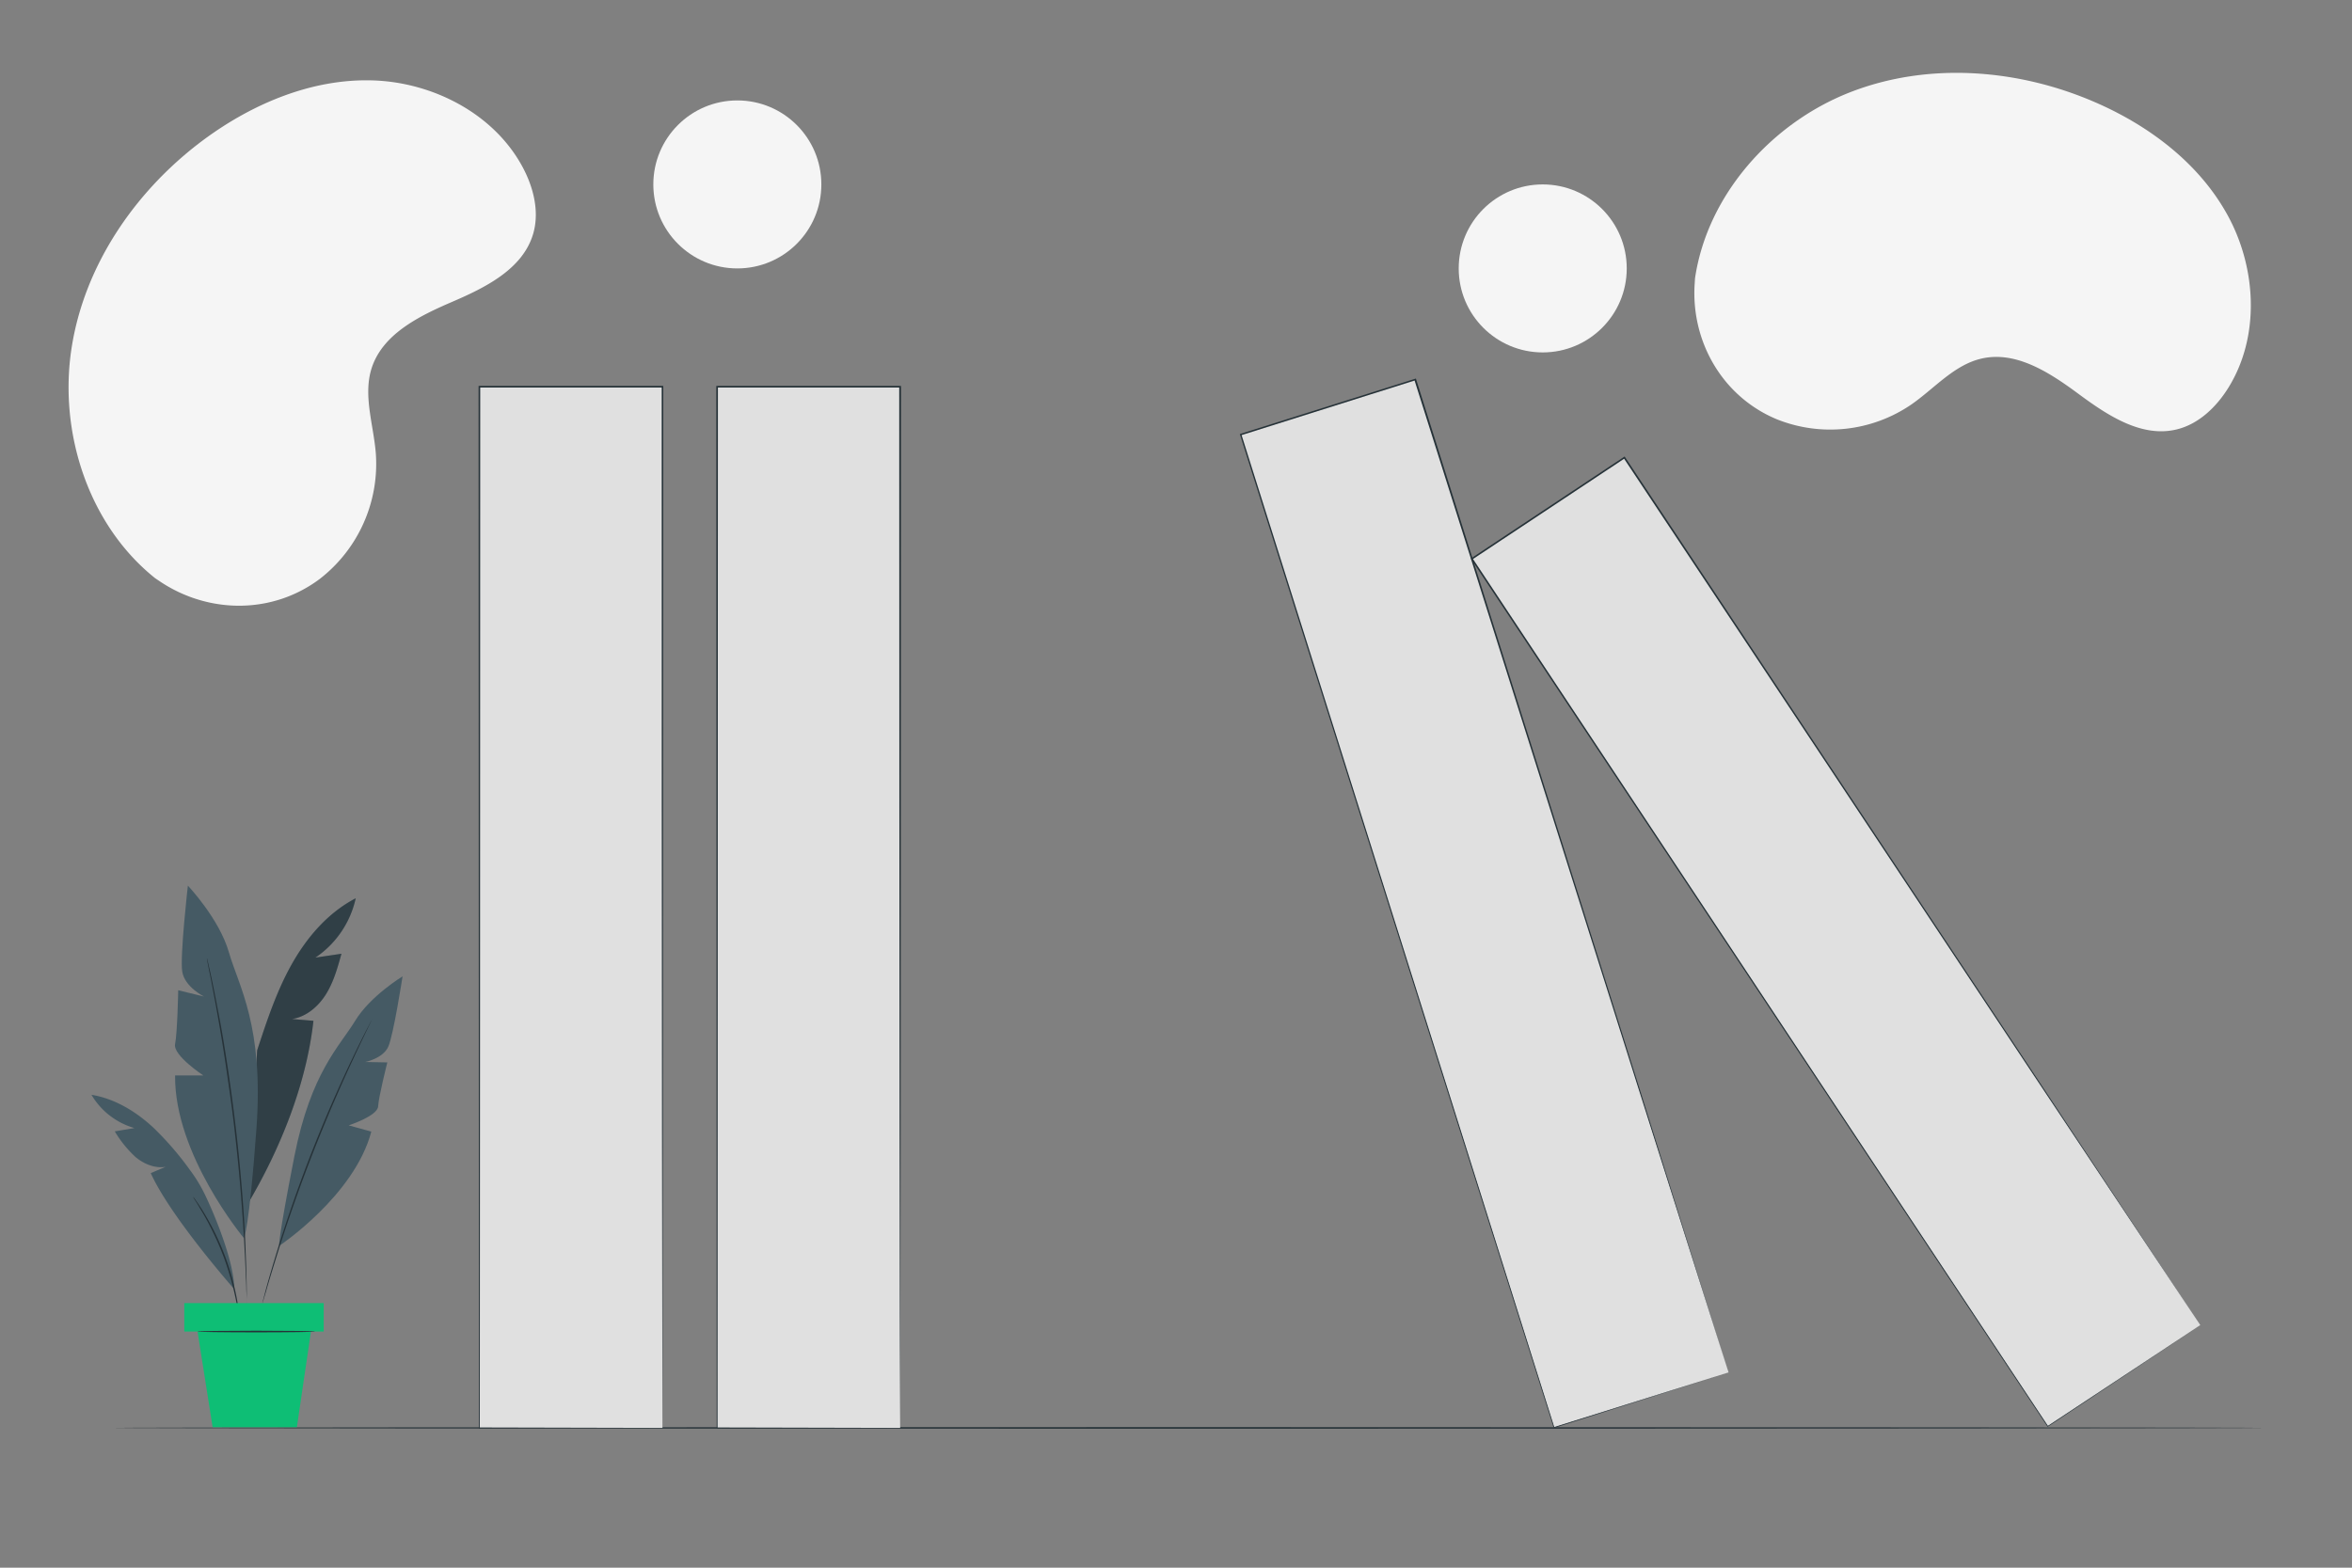 <svg xmlns="http://www.w3.org/2000/svg" viewBox="0 0 750 500"><rect x="0" y="0" width="750" height="500" fill="#808080" stroke="none"/><g id="freepik--background-simple--inject-1054"><path d="M49.47,184.41l1.62,1.09C64.8,194.65,82.4,195.82,96.73,188a41.56,41.56,0,0,0,5.3-3.41,46.42,46.42,0,0,0,17.81-40c-.72-9-4-18.16-1.46-26.75,3.35-11.19,15.18-17,25.83-21.58S166.69,85.81,170,74.62c2.07-7,.17-14.73-3.29-21.22-9.15-17.18-28.78-27.21-48-27.76S80.69,33,65.21,44.38c-21.68,16-38.27,39.86-42.4,66.71S28.22,167.43,49.47,184.41Z" style="fill:#f5f5f5"></path><path d="M540.5,88.78l-.12,1.93c-1,16.25,6.79,31.85,20.6,40.18a42.47,42.47,0,0,0,5.55,2.81,45.8,45.8,0,0,0,43-4.72c7.3-5.08,13.49-12.48,22.1-14.56,11.21-2.71,22.06,4.48,31.27,11.29s20.08,14,31.28,11.23c7-1.73,12.65-7.2,16.46-13.38,10.1-16.36,8.88-38.09-.24-54.8S685.24,40,667.8,32.49c-24.44-10.54-53.06-12.8-78-3S544.41,62.2,540.5,88.78Z" style="fill:#f5f5f5"></path><circle cx="235.12" cy="58.82" r="26.79" style="fill:#f5f5f5"></circle><circle cx="491.94" cy="85.61" r="26.79" style="fill:#f5f5f5"></circle></g><g id="freepik--Floor--inject-1054"><path d="M722.32,455.42c0,.14-153.72.26-343.3.26s-343.34-.12-343.34-.26,153.69-.26,343.34-.26S722.32,455.28,722.32,455.42Z" style="fill:#263238"></path></g><g id="freepik--Plant--inject-1054"><path d="M113.43,286.5c-8.79,4.55-15.53,12.39-20.38,21S85.08,325.62,82,335l-2.71,48.49c10.23-17.4,18.44-37.85,20.66-57.91L93.13,325c4.56-.69,8.39-4,10.83-7.92s3.69-8.44,4.92-12.89l-8.31,1.23A30.76,30.76,0,0,0,113.43,286.5Z" style="fill:#455a64"></path><g style="opacity:0.3"><path d="M113.43,286.5c-8.79,4.55-15.53,12.39-20.38,21S85.08,325.62,82,335l-2.71,48.49c10.23-17.4,18.44-37.85,20.66-57.91L93.13,325c4.56-.69,8.39-4,10.83-7.92s3.69-8.44,4.92-12.89l-8.31,1.23A30.76,30.76,0,0,0,113.43,286.5Z"></path></g><path d="M77.77,394.88S55.57,368.31,55.83,343h9s-9.74-6.41-9-10,1-17.17,1-17.17l8.2,2s-6.15-3.07-6.92-7.94,1.8-27.42,1.8-27.42S69.92,293,73,303.75s11.15,23.31,8.78,56.11S77.77,394.88,77.77,394.88Z" style="fill:#455a64"></path><path d="M89,397.39s24-16,29.4-36.47l-7.21-2s9.23-3,9.39-6.07,2.93-14,2.93-14l-7-.14s5.62-1.13,7.3-4.87,4.56-22.44,4.56-22.44-10.33,6.26-15.16,14.24S99.13,342,93.86,368.84,89,397.39,89,397.39Z" style="fill:#455a64"></path><path d="M66,305.65a.92.92,0,0,1,.08.28l.2.81.72,3.15c.31,1.37.67,3.05,1.06,5s.86,4.18,1.31,6.65c1,4.92,2,10.81,3,17.36s2,13.79,2.89,21.39,1.55,14.88,2.07,21.49.85,12.58,1,17.6c.12,2.5.18,4.77.24,6.76s.09,3.71.1,5.11l0,3.23v.84a.94.94,0,0,1,0,.29,1.11,1.11,0,0,1,0-.29l0-.84-.12-3.22c0-1.4-.1-3.12-.19-5.11s-.17-4.25-.32-6.76c-.24-5-.64-11-1.15-17.57s-1.23-13.87-2.1-21.47S72.86,345.53,71.89,339s-2-12.45-2.89-17.38c-.43-2.47-.87-4.69-1.24-6.65s-.69-3.64-1-5l-.62-3.17-.15-.82A1.06,1.06,0,0,1,66,305.65Z" style="fill:#263238"></path><path d="M74.69,411.15s-20.31-23-26.62-37l4.76-2c-3.45.57-7-.92-9.66-3.17a36.22,36.22,0,0,1-6.57-8.14l6.27-1.06a23.35,23.35,0,0,1-13.71-10.61c7.41,1.22,14.1,5.28,19.62,10.36A98.37,98.37,0,0,1,60.67,373.3a47.31,47.31,0,0,1,4.62,7.59C68.7,387.94,74.7,402.69,74.69,411.15Z" style="fill:#455a64"></path><path d="M118.74,324.83l-.09.24-.31.67-1.23,2.56c-1.08,2.22-2.62,5.44-4.48,9.43-3.73,8-8.65,19.14-13.51,31.69S90.41,393.53,87.8,402c-1.31,4.21-2.34,7.63-3,10-.35,1.15-.62,2.06-.82,2.72l-.22.7a1.13,1.13,0,0,1-.1.24,2.12,2.12,0,0,1,.05-.25l.17-.72.72-2.75c.63-2.38,1.61-5.82,2.87-10,2.53-8.46,6.34-20.05,11.2-32.62s9.84-23.7,13.65-31.65c1.91-4,3.5-7.18,4.64-9.37l1.31-2.52.36-.65A.87.87,0,0,1,118.74,324.83Z" style="fill:#263238"></path><path d="M76.41,421a11.64,11.64,0,0,1-.31-1.64c-.16-1.07-.43-2.6-.81-4.48a94.36,94.36,0,0,0-4.12-14.41A93.68,93.68,0,0,0,64.74,387c-1-1.66-1.77-3-2.35-3.9a9.83,9.83,0,0,1-.85-1.44,9.61,9.61,0,0,1,1,1.33c.64.87,1.5,2.17,2.51,3.82a82.46,82.46,0,0,1,6.6,13.54,82.94,82.94,0,0,1,4,14.52c.33,1.9.55,3.45.65,4.52A9,9,0,0,1,76.41,421Z" style="fill:#263238"></path><rect x="58.76" y="415.61" width="44.46" height="9.07" style="fill:#0EBE75"></rect><polygon points="62.99 424.68 67.8 455.19 94.67 455.19 99.15 424.68 62.99 424.68" style="fill:#0EBE75"></polygon><path d="M100.49,424.68c0,.14-8.41.26-18.78.26s-18.79-.12-18.79-.26,8.41-.26,18.79-.26S100.49,424.54,100.49,424.68Z" style="fill:#263238"></path></g><g id="freepik--Bars--inject-1054"><rect x="152.87" y="123.34" width="58.37" height="332.08" style="fill:#e0e0e0"></rect><path d="M211.24,455.42c0-1.3-.05-36.09-.14-95.57S211,217.38,211,123.34l.25.26H152.87l.26-.26c0,141-.1,264.53-.13,332.08l-.13-.14,58.37.14-58.37.14h-.14v-.14c0-67.55-.07-191.07-.12-332.08v-.26H211.5v.26c-.05,94.12-.09,177.17-.11,236.69S211.24,454.12,211.24,455.42Z" style="fill:#263238"></path><rect x="228.67" y="123.34" width="58.37" height="332.08" style="fill:#e0e0e0"></rect><path d="M287,455.42c0-1.3-.05-36.09-.14-95.57s-.07-142.47-.12-236.51l.26.26H228.67l.26-.26c-.06,141-.1,264.53-.13,332.08l-.13-.14,58.37.14-58.37.14h-.14v-.14c0-67.55-.07-191.07-.12-332.08v-.26h58.9v.26c-.05,94.12-.09,177.17-.12,236.69S287,454.12,287,455.42Z" style="fill:#263238"></path><rect x="444.22" y="122.13" width="58.37" height="332.08" transform="translate(-64.76 155.77) rotate(-17.51)" style="fill:#e0e0e0"></rect><path d="M551.19,437.74c-.39-1.24-10.91-34.4-28.89-91.09S479.38,210.8,451,121.12l.33.17-55.66,17.56h0l.17-.32C438.24,273,475.35,390.84,495.65,455.26l-.17-.08,55.71-17.44-55.63,17.69-.13.05,0-.13c-20.34-64.42-57.55-182.2-100-316.66l-.08-.25.25-.08h0l55.65-17.55.25-.08.07.25,71.1,225.76Z" style="fill:#263238"></path><rect x="556.31" y="134.4" width="58.37" height="332.08" transform="translate(-68.48 373.83) rotate(-33.57)" style="fill:#e0e0e0"></rect><path d="M701.62,422.65l-53-79.55-130.87-197,.36.07-48.62,32.27h0l.07-.36L653.09,454.85l-.19,0,48.72-32.16L653.05,455l-.11.07-.07-.11L469.15,178.37l-.15-.22.22-.14h0l48.62-32.27.22-.14.14.21L649,343.09Z" style="fill:#263238"></path></g></svg>

